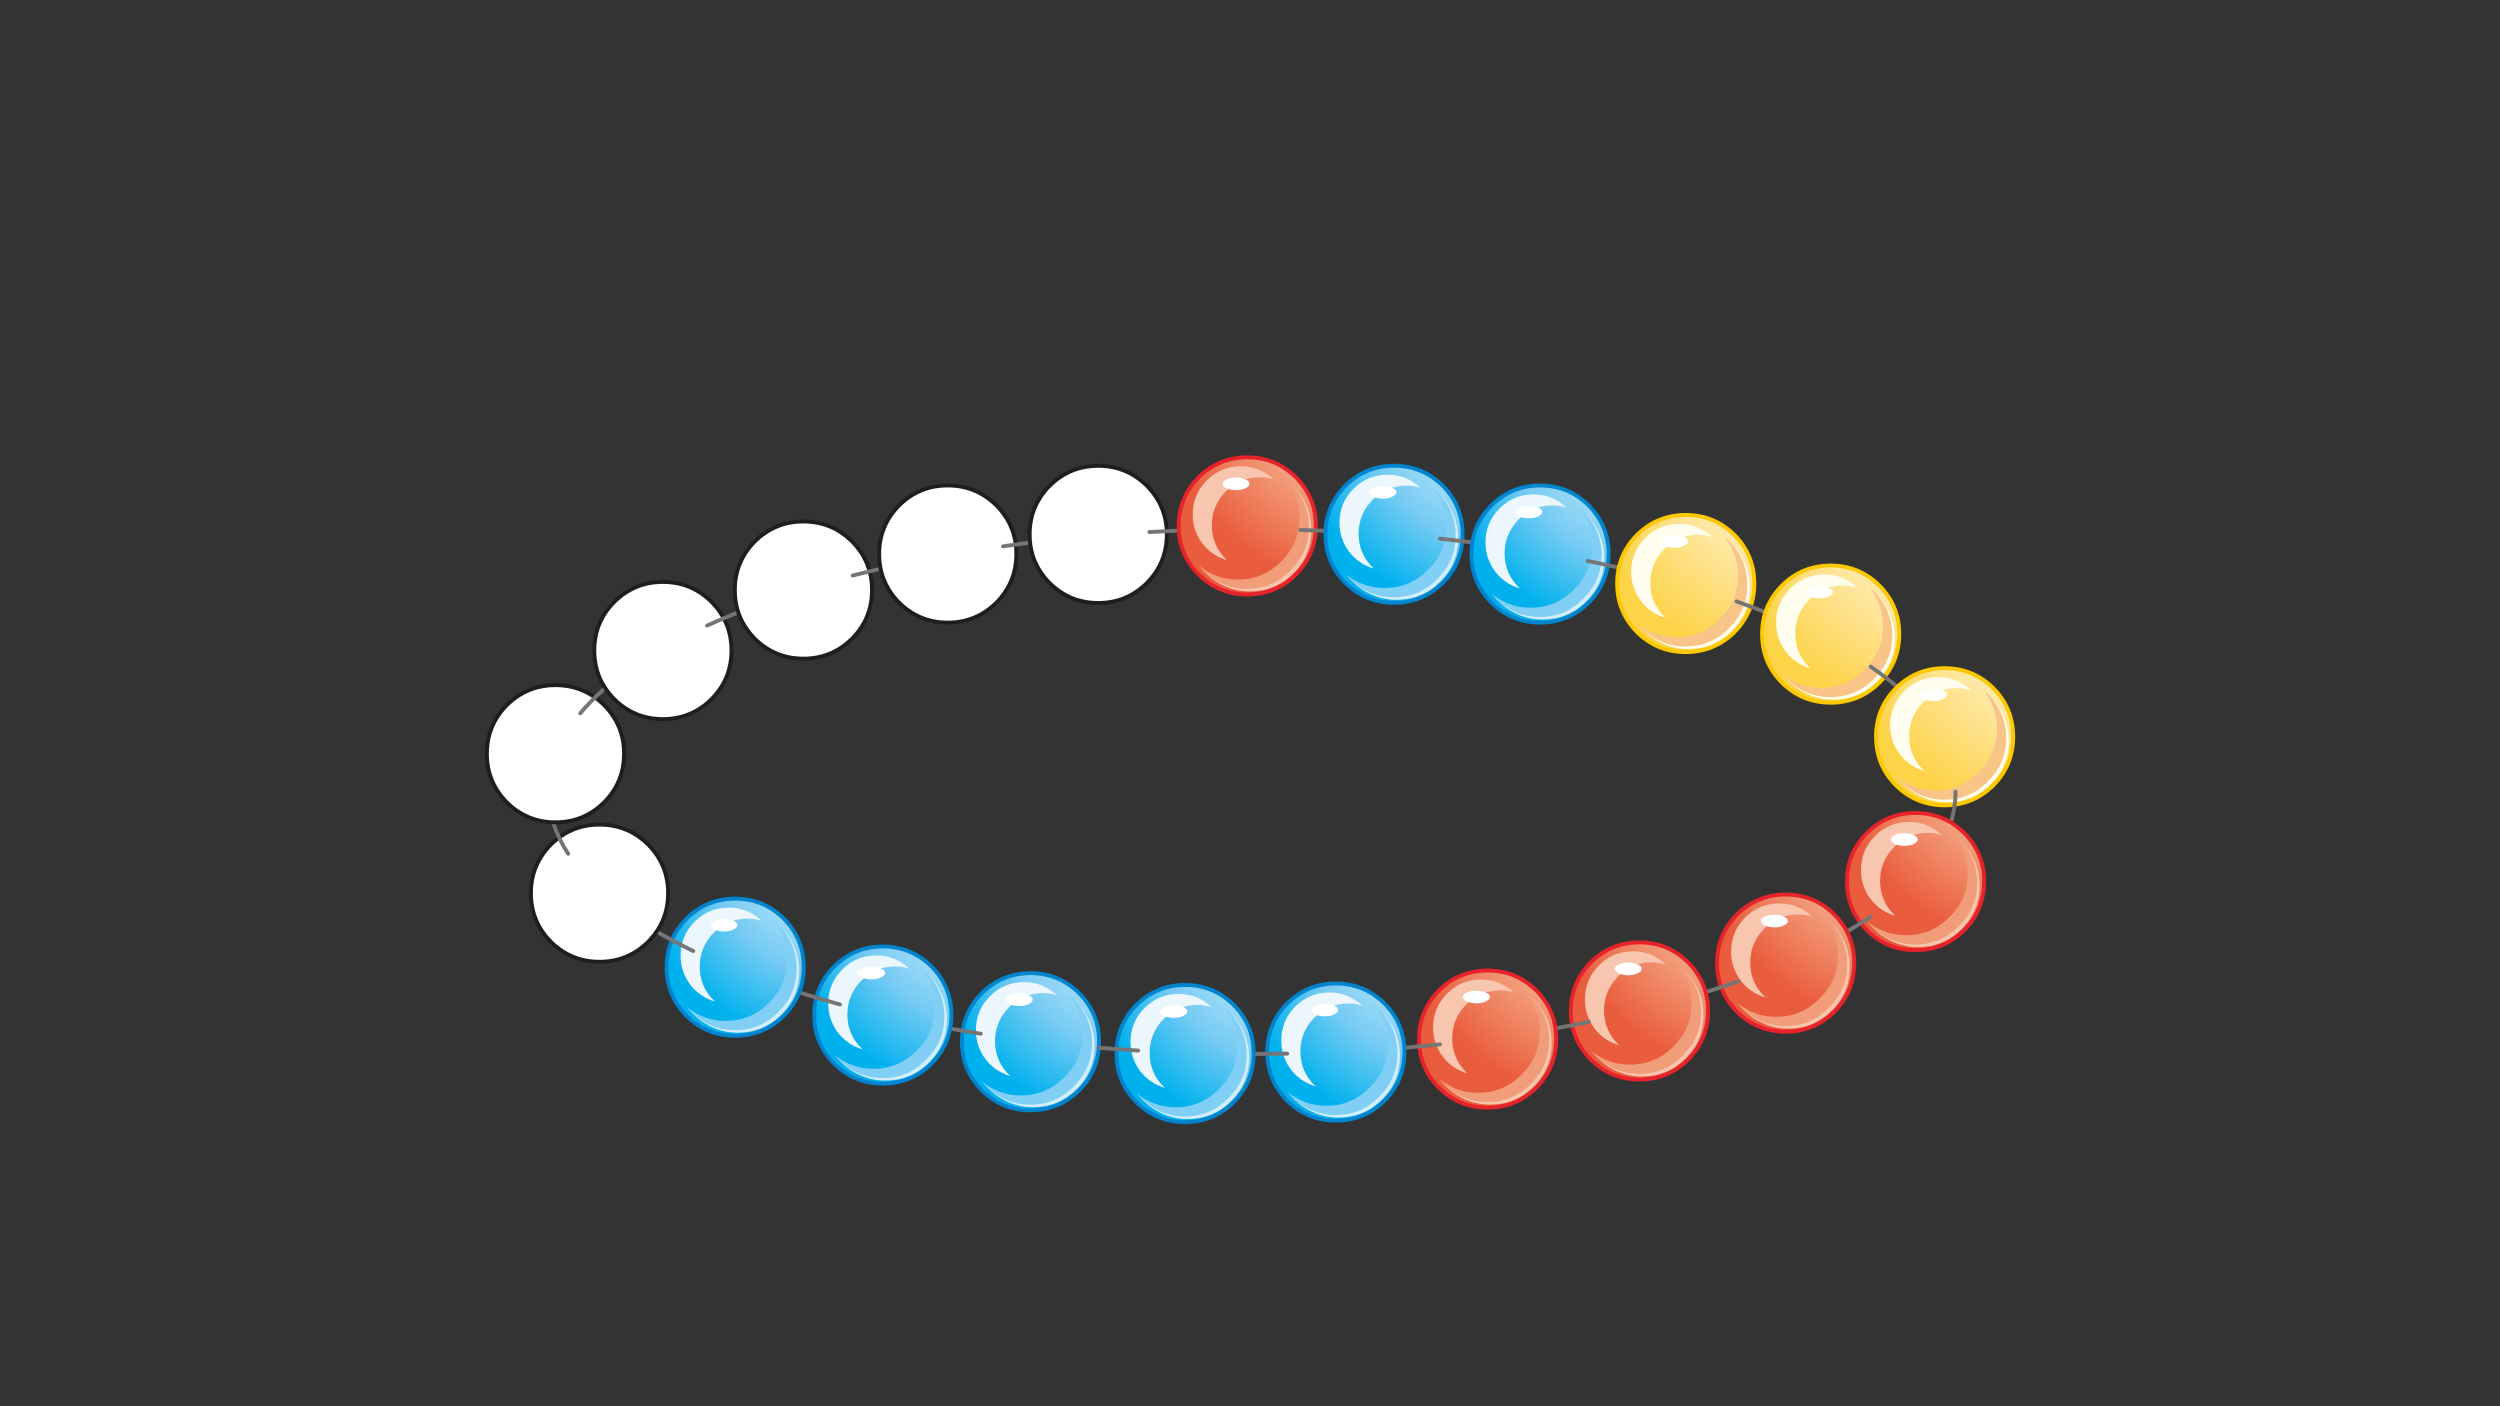 
<svg xmlns="http://www.w3.org/2000/svg" version="1.1" xmlns:xlink="http://www.w3.org/1999/xlink" preserveAspectRatio="none" x="0px" y="0px" width="1280px" height="720px" viewBox="0 0 1280 720">
<rect x="0" y="0" width="1280" height="720" fill="#333333" stroke="none"/>
<defs>
<radialGradient id="Gradient_1" gradientUnits="userSpaceOnUse" cx="0" cy="0" r="46.062" fx="0" fy="0" gradientTransform="matrix( 1, 0, 0, 1, 155.05,-10.2) " spreadMethod="pad">
<stop  offset="0%" stop-color="#FFFFFF"/>

<stop  offset="53.333%" stop-color="#76CBF3"/>

<stop  offset="81.569%" stop-color="#00B1ED"/>

<stop  offset="100%" stop-color="#00B1ED"/>
</radialGradient>

<radialGradient id="Gradient_2" gradientUnits="userSpaceOnUse" cx="0" cy="0" r="46.062" fx="0.542" fy="-6.636505080673523e-17" gradientTransform="matrix( 1, 0, 0, 1, 157.4,-13.75) " spreadMethod="pad">
<stop  offset="0%" stop-color="#FFFFFF"/>

<stop  offset="53.333%" stop-color="#F19672"/>

<stop  offset="81.569%" stop-color="#EA5C3E"/>

<stop  offset="100%" stop-color="#EA5C3E"/>
</radialGradient>

<radialGradient id="Gradient_3" gradientUnits="userSpaceOnUse" cx="0" cy="0" r="46.062" fx="0" fy="0" gradientTransform="matrix( 1, 0, 0, 1, 155.05,-10.2) " spreadMethod="pad">
<stop  offset="0%" stop-color="#FFFFFF"/>

<stop  offset="53.333%" stop-color="#FEE28C"/>

<stop  offset="81.569%" stop-color="#FDD348"/>

<stop  offset="100%" stop-color="#FDD348"/>
</radialGradient>

<g id="Symbol_1_1_Layer0_0_FILL">
<path fill="url(#Gradient_1)" stroke="none" d="
M 147.6 12.45
Q 147.6 7.4 144.05 3.8 140.45 0.25 135.4 0.25 130.35 0.25 126.75 3.8 123.2 7.4 123.2 12.45 123.2 17.5 126.75 21.1 130.35 24.65 135.4 24.65 140.45 24.65 144.05 21.1 147.6 17.5 147.6 12.45 Z"/>
</g>

<g id="Symbol_1_1_Layer0_1_FILL">
<path fill="#D4EDFB" stroke="none" d="
M 145.7 8.3
Q 144.65 6.1 142.75 4.55 145.15 7.6 145.15 11.45 145.15 16 141.95 19.2 138.75 22.4 134.2 22.4 130.25 22.4 127.3 20 128.85 21.9 131.05 22.95 133.3 24.05 135.85 24.05 140.4 24.05 143.6 20.85 146.8 17.65 146.8 13.1 146.8 10.55 145.7 8.3 Z"/>
</g>

<g id="Symbol_1_1_Layer0_2_FILL">
<path fill="#81CFF4" stroke="none" d="
M 145.25 7.8
Q 144.15 5.6 142.25 4.05 144.7 7.15 144.7 10.95 144.7 15.5 141.45 18.7 138.25 21.95 133.7 21.95 129.9 21.95 126.8 19.5 128.35 21.4 130.55 22.5 132.8 23.6 135.35 23.6 139.9 23.6 143.1 20.35 146.35 17.15 146.35 12.6 146.35 10.05 145.25 7.8 Z"/>
</g>

<g id="Symbol_1_1_Layer0_3_FILL">
<path fill="#EBF6FD" stroke="none" d="
M 140.1 4.15
Q 137.65 1.8 134.25 1.8 130.7 1.8 128.2 4.3 125.7 6.8 125.7 10.35 125.7 13.2 127.4 15.5 129.1 17.7 131.8 18.5 129.1 15.95 129.1 12.3 129.1 8.8 131.6 6.25 134.15 3.75 137.65 3.75 138.9 3.75 140.1 4.15 Z"/>
</g>

<g id="Symbol_1_1_Layer0_4_FILL">
<path fill="#FFFFFF" stroke="none" d="
M 135.8 4.9
Q 135.8 4.45 135.1 4.15 134.4 3.8 133.4 3.8 132.4 3.8 131.7 4.15 131 4.45 131 4.9 131 5.35 131.7 5.7 132.45 6.05 133.4 6.05 134.4 6.05 135.1 5.7 135.8 5.35 135.8 4.9 Z"/>
</g>

<g id="Symbol_1_3_Layer0_0_FILL">
<path fill="#FFFFFF" stroke="none" d="
M 147.6 12.45
Q 147.6 7.4 144.05 3.8 140.45 0.25 135.4 0.25 130.35 0.25 126.75 3.8 123.2 7.4 123.2 12.45 123.2 17.5 126.75 21.1 130.35 24.65 135.4 24.65 140.45 24.65 144.05 21.1 147.6 17.5 147.6 12.45 Z"/>
</g>

<g id="Symbol_1_0_Layer0_0_FILL">
<path fill="url(#Gradient_2)" stroke="none" d="
M 147.6 12.45
Q 147.6 7.4 144.05 3.8 140.45 0.25 135.4 0.25 130.35 0.25 126.75 3.8 123.2 7.4 123.2 12.45 123.2 17.5 126.75 21.1 130.35 24.65 135.4 24.65 140.45 24.65 144.05 21.1 147.6 17.5 147.6 12.45 Z"/>
</g>

<g id="Symbol_1_0_Layer0_1_FILL">
<path fill="#F8C6AE" stroke="none" d="
M 145.7 8.3
Q 144.65 6.1 142.75 4.55 145.15 7.6 145.15 11.45 145.15 16 141.95 19.2 138.75 22.4 134.2 22.4 130.25 22.4 127.3 20 128.85 21.9 131.05 22.95 133.3 24.05 135.85 24.05 140.4 24.05 143.6 20.85 146.8 17.65 146.8 13.1 146.8 10.55 145.7 8.3 Z"/>
</g>

<g id="Symbol_1_0_Layer0_2_FILL">
<path fill="#F29D7A" stroke="none" d="
M 145.25 7.8
Q 144.15 5.6 142.25 4.05 144.7 7.15 144.7 10.95 144.7 15.5 141.45 18.7 138.25 21.95 133.7 21.95 129.9 21.95 126.8 19.5 128.35 21.4 130.55 22.5 132.8 23.6 135.35 23.6 139.9 23.6 143.1 20.35 146.35 17.15 146.35 12.6 146.35 10.05 145.25 7.8 Z"/>
</g>

<g id="Symbol_1_0_Layer0_3_FILL">
<path fill="#F8C6AE" stroke="none" d="
M 140.1 4.15
Q 137.65 1.8 134.25 1.8 130.7 1.8 128.2 4.3 125.7 6.8 125.7 10.35 125.7 13.2 127.4 15.5 129.1 17.7 131.8 18.5 129.1 15.95 129.1 12.3 129.1 8.8 131.6 6.25 134.15 3.75 137.65 3.75 138.9 3.75 140.1 4.15 Z"/>
</g>

<g id="Symbol_1_0_Layer0_4_FILL">
<path fill="#FFFFFF" stroke="none" d="
M 135.8 4.9
Q 135.8 4.45 135.1 4.15 134.4 3.8 133.4 3.8 132.4 3.8 131.7 4.15 131 4.45 131 4.9 131 5.35 131.7 5.7 132.45 6.05 133.4 6.05 134.4 6.05 135.1 5.7 135.8 5.35 135.8 4.9 Z"/>
</g>

<g id="Symbol_1_2_Layer0_0_FILL">
<path fill="url(#Gradient_3)" stroke="none" d="
M 147.6 12.45
Q 147.6 7.4 144.05 3.8 140.45 0.25 135.4 0.25 130.35 0.25 126.75 3.8 123.2 7.4 123.2 12.45 123.2 17.5 126.75 21.1 130.35 24.65 135.4 24.65 140.45 24.65 144.05 21.1 147.6 17.5 147.6 12.45 Z"/>
</g>

<g id="Symbol_1_2_Layer0_1_FILL">
<path fill="#FFFEEE" stroke="none" d="
M 145.7 8.3
Q 144.65 6.1 142.75 4.55 145.15 7.6 145.15 11.45 145.15 16 141.95 19.2 138.75 22.4 134.2 22.4 130.25 22.4 127.3 20 128.85 21.9 131.05 22.95 133.3 24.05 135.85 24.05 140.4 24.05 143.6 20.85 146.8 17.65 146.8 13.1 146.8 10.55 145.7 8.3 Z"/>
</g>

<g id="Symbol_1_2_Layer0_2_FILL">
<path fill="#F9C488" stroke="none" d="
M 145.25 7.8
Q 144.15 5.6 142.25 4.05 144.7 7.15 144.7 10.95 144.7 15.5 141.45 18.7 138.25 21.95 133.7 21.95 129.9 21.95 126.8 19.5 128.35 21.4 130.55 22.5 132.8 23.6 135.35 23.6 139.9 23.6 143.1 20.35 146.35 17.15 146.35 12.6 146.35 10.05 145.25 7.8 Z"/>
</g>

<g id="Symbol_1_2_Layer0_3_FILL">
<path fill="#FFFEEE" stroke="none" d="
M 140.1 4.15
Q 137.65 1.8 134.25 1.8 130.7 1.8 128.2 4.3 125.7 6.8 125.7 10.35 125.7 13.2 127.4 15.5 129.1 17.7 131.8 18.5 129.1 15.95 129.1 12.3 129.1 8.8 131.6 6.25 134.15 3.75 137.65 3.75 138.9 3.75 140.1 4.15 Z"/>
</g>

<g id="Symbol_1_2_Layer0_4_FILL">
<path fill="#FFFFFF" stroke="none" d="
M 135.8 4.9
Q 135.8 4.45 135.1 4.15 134.4 3.8 133.4 3.8 132.4 3.8 131.7 4.15 131 4.45 131 4.9 131 5.35 131.7 5.7 132.45 6.05 133.4 6.05 134.4 6.05 135.1 5.7 135.8 5.35 135.8 4.9 Z"/>
</g>

<path id="Layer1_0_1_STROKES" stroke="#767576" stroke-width="2" stroke-linejoin="miter" stroke-linecap="round" stroke-miterlimit="10" fill="none" d="
M 562.567 536.667
Q 532.327 534.219 502.376 529.467"/>

<path id="Symbol_1_1_Layer0_0_1_STROKES" stroke="#0084CD" stroke-width="2" stroke-linejoin="miter" stroke-linecap="butt" stroke-miterlimit="10" fill="none" d="
M 35.134 0.006
Q 35.134 14.55 24.91 24.917 14.542 35.141 -0.001 35.141 -14.545 35.141 -24.913 24.917 -35.137 14.55 -35.137 0.006 -35.137 -14.538 -24.913 -24.906 -14.545 -35.13 -0.001 -35.13 14.542 -35.13 24.91 -24.906 35.134 -14.538 35.134 0.006 Z"/>

<path id="Layer1_2_1_STROKES" stroke="#767576" stroke-width="2" stroke-linejoin="miter" stroke-linecap="round" stroke-miterlimit="10" fill="none" d="
M 502.376 529.467
Q 464.072 523.419 430.232 514.491"/>

<path id="Layer1_4_1_STROKES" stroke="#767576" stroke-width="2" stroke-linejoin="miter" stroke-linecap="round" stroke-miterlimit="10" fill="none" d="
M 430.232 514.491
Q 386.889 502.54 355.065 487.132"/>

<path id="Layer1_6_1_STROKES" stroke="#767576" stroke-width="2" stroke-linejoin="miter" stroke-linecap="round" stroke-miterlimit="10" fill="none" d="
M 355.065 487.132
Q 308.841 464.668 290.986 437.308"/>

<path id="Symbol_1_3_Layer0_0_1_STROKES" stroke="#1E1E1E" stroke-width="2" stroke-linejoin="miter" stroke-linecap="butt" stroke-miterlimit="10" fill="none" d="
M 35.134 0.006
Q 35.134 14.55 24.91 24.917 14.542 35.141 -0.001 35.141 -14.545 35.141 -24.913 24.917 -35.137 14.55 -35.137 0.006 -35.137 -14.538 -24.913 -24.906 -14.545 -35.13 -0.001 -35.13 14.542 -35.13 24.91 -24.906 35.134 -14.538 35.134 0.006 Z"/>

<path id="Layer1_8_1_STROKES" stroke="#767576" stroke-width="2" stroke-linejoin="miter" stroke-linecap="round" stroke-miterlimit="10" fill="none" d="
M 290.986 437.308
Q 280.762 421.468 280.762 405.484 280.762 384.893 297.178 365.309"/>

<path id="Layer1_10_1_STROKES" stroke="#767576" stroke-width="2" stroke-linejoin="miter" stroke-linecap="round" stroke-miterlimit="10" fill="none" d="
M 297.178 365.309
Q 317.913 340.541 362.121 320.381"/>

<path id="Layer1_12_1_STROKES" stroke="#767576" stroke-width="2" stroke-linejoin="miter" stroke-linecap="round" stroke-miterlimit="10" fill="none" d="
M 362.121 320.381
Q 394.377 305.693 436.712 294.749"/>

<path id="Layer1_14_1_STROKES" stroke="#767576" stroke-width="2" stroke-linejoin="miter" stroke-linecap="round" stroke-miterlimit="10" fill="none" d="
M 436.712 294.749
Q 474.584 285.102 513.752 279.774"/>

<path id="Layer1_16_1_STROKES" stroke="#767576" stroke-width="2" stroke-linejoin="miter" stroke-linecap="round" stroke-miterlimit="10" fill="none" d="
M 513.752 279.774
Q 549.607 274.59 588.775 272.43"/>

<path id="Layer1_18_1_STROKES" stroke="#767576" stroke-width="2" stroke-linejoin="miter" stroke-linecap="round" stroke-miterlimit="10" fill="none" d="
M 588.775 272.43
Q 617.287 270.99 641.335 270.99 653.862 270.99 666.102 271.422"/>

<path id="Symbol_1_0_Layer0_0_1_STROKES" stroke="#E6232A" stroke-width="2" stroke-linejoin="miter" stroke-linecap="butt" stroke-miterlimit="10" fill="none" d="
M 35.134 0.006
Q 35.134 14.55 24.91 24.917 14.542 35.141 -0.001 35.141 -14.545 35.141 -24.913 24.917 -35.137 14.55 -35.137 0.006 -35.137 -14.538 -24.913 -24.906 -14.545 -35.13 -0.001 -35.13 14.542 -35.13 24.91 -24.906 35.134 -14.538 35.134 0.006 Z"/>

<path id="Layer1_20_1_STROKES" stroke="#767576" stroke-width="2" stroke-linejoin="miter" stroke-linecap="round" stroke-miterlimit="10" fill="none" d="
M 666.102 271.422
Q 701.238 272.286 737.67 275.886"/>

<path id="Layer1_22_1_STROKES" stroke="#767576" stroke-width="2" stroke-linejoin="miter" stroke-linecap="round" stroke-miterlimit="10" fill="none" d="
M 737.67 275.886
Q 776.117 279.774 813.269 287.262"/>

<path id="Layer1_24_1_STROKES" stroke="#767576" stroke-width="2" stroke-linejoin="miter" stroke-linecap="round" stroke-miterlimit="10" fill="none" d="
M 813.269 287.262
Q 854.165 295.469 889.588 307.997"/>

<path id="Symbol_1_2_Layer0_0_1_STROKES" stroke="#FCC900" stroke-width="2" stroke-linejoin="miter" stroke-linecap="butt" stroke-miterlimit="10" fill="none" d="
M 35.134 0.006
Q 35.134 14.55 24.91 24.917 14.542 35.141 -0.001 35.141 -14.545 35.141 -24.913 24.917 -35.137 14.55 -35.137 0.006 -35.137 -14.538 -24.913 -24.906 -14.545 -35.13 -0.001 -35.13 14.542 -35.13 24.91 -24.906 35.134 -14.538 35.134 0.006 Z"/>

<path id="Layer1_26_1_STROKES" stroke="#767576" stroke-width="2" stroke-linejoin="miter" stroke-linecap="round" stroke-miterlimit="10" fill="none" d="
M 889.588 307.997
Q 931.348 322.829 958.276 341.405"/>

<path id="Layer1_28_1_STROKES" stroke="#767576" stroke-width="2" stroke-linejoin="miter" stroke-linecap="round" stroke-miterlimit="10" fill="none" d="
M 958.276 341.405
Q 1001.763 371.213 1001.763 405.484"/>

<path id="Layer1_30_1_STROKES" stroke="#767576" stroke-width="2" stroke-linejoin="miter" stroke-linecap="round" stroke-miterlimit="10" fill="none" d="
M 1001.763 405.484
Q 1001.763 439.756 958.132 469.564"/>

<path id="Layer1_32_1_STROKES" stroke="#767576" stroke-width="2" stroke-linejoin="miter" stroke-linecap="round" stroke-miterlimit="10" fill="none" d="
M 958.132 469.564
Q 931.492 487.852 890.596 502.54"/>

<path id="Layer1_34_1_STROKES" stroke="#767576" stroke-width="2" stroke-linejoin="miter" stroke-linecap="round" stroke-miterlimit="10" fill="none" d="
M 890.596 502.54
Q 856.901 514.635 813.989 523.419"/>

<path id="Layer1_36_1_STROKES" stroke="#767576" stroke-width="2" stroke-linejoin="miter" stroke-linecap="round" stroke-miterlimit="10" fill="none" d="
M 813.989 523.419
Q 777.701 530.907 737.67 534.939"/>

<path id="Layer1_38_1_STROKES" stroke="#767576" stroke-width="2" stroke-linejoin="miter" stroke-linecap="round" stroke-miterlimit="10" fill="none" d="
M 737.67 534.939
Q 699.942 538.827 659.334 539.691"/>

<path id="Layer1_40_1_STROKES" stroke="#767576" stroke-width="2" stroke-linejoin="miter" stroke-linecap="round" stroke-miterlimit="10" fill="none" d="
M 659.334 539.691
L 641.335 539.835
Q 611.527 539.835 583.015 538.107"/>

<path id="Layer1_42_1_STROKES" stroke="#767576" stroke-width="2" stroke-linejoin="miter" stroke-linecap="round" stroke-miterlimit="10" fill="none" d="
M 583.015 538.107
L 562.567 536.667"/>
</defs>

<g transform="matrix( 2.88, 0, 0, 2.88, 248.65,233.55) ">
<use xlink:href="#Layer1_0_1_STROKES" transform="matrix( 0.347, 0, 0, 0.347, -86.3,-81.05) "/>
</g>

<g transform="matrix( 1, 0, 0, 1, 527.6,533.5) ">
<g transform="matrix( 2.88, 0, 0, 2.88, -389.95,-35.85) ">
<use xlink:href="#Symbol_1_1_Layer0_0_FILL"/>

<use xlink:href="#Symbol_1_1_Layer0_0_1_STROKES" transform="matrix( 0.347, 0, 0, 0.347, 135.4,12.4) "/>
</g>

<g transform="matrix( 2.88, 0, 0, 2.88, -389.95,-35.85) ">
<use xlink:href="#Symbol_1_1_Layer0_1_FILL"/>
</g>

<g transform="matrix( 2.88, 0, 0, 2.88, -389.95,-35.85) ">
<use xlink:href="#Symbol_1_1_Layer0_2_FILL"/>
</g>

<g transform="matrix( 2.88, 0, 0, 2.88, -389.95,-35.85) ">
<use xlink:href="#Symbol_1_1_Layer0_3_FILL"/>
</g>

<g transform="matrix( 2.88, 0, 0, 2.88, -389.95,-35.85) ">
<use xlink:href="#Symbol_1_1_Layer0_4_FILL"/>
</g>
</g>

<g transform="matrix( 2.88, 0, 0, 2.88, 248.65,233.55) ">
<use xlink:href="#Layer1_2_1_STROKES" transform="matrix( 0.347, 0, 0, 0.347, -86.3,-81.05) "/>
</g>

<g transform="matrix( 1, 0, 0, 1, 452,519.85) ">
<g transform="matrix( 2.88, 0, 0, 2.88, -389.95,-35.85) ">
<use xlink:href="#Symbol_1_1_Layer0_0_FILL"/>

<use xlink:href="#Symbol_1_1_Layer0_0_1_STROKES" transform="matrix( 0.347, 0, 0, 0.347, 135.4,12.4) "/>
</g>

<g transform="matrix( 2.88, 0, 0, 2.88, -389.95,-35.85) ">
<use xlink:href="#Symbol_1_1_Layer0_1_FILL"/>
</g>

<g transform="matrix( 2.88, 0, 0, 2.88, -389.95,-35.85) ">
<use xlink:href="#Symbol_1_1_Layer0_2_FILL"/>
</g>

<g transform="matrix( 2.88, 0, 0, 2.88, -389.95,-35.85) ">
<use xlink:href="#Symbol_1_1_Layer0_3_FILL"/>
</g>

<g transform="matrix( 2.88, 0, 0, 2.88, -389.95,-35.85) ">
<use xlink:href="#Symbol_1_1_Layer0_4_FILL"/>
</g>
</g>

<g transform="matrix( 2.88, 0, 0, 2.88, 248.65,233.55) ">
<use xlink:href="#Layer1_4_1_STROKES" transform="matrix( 0.347, 0, 0, 0.347, -86.3,-81.05) "/>
</g>

<g transform="matrix( 1, 0, 0, 1, 376.4,495.35) ">
<g transform="matrix( 2.88, 0, 0, 2.88, -389.95,-35.85) ">
<use xlink:href="#Symbol_1_1_Layer0_0_FILL"/>

<use xlink:href="#Symbol_1_1_Layer0_0_1_STROKES" transform="matrix( 0.347, 0, 0, 0.347, 135.4,12.4) "/>
</g>

<g transform="matrix( 2.88, 0, 0, 2.88, -389.95,-35.85) ">
<use xlink:href="#Symbol_1_1_Layer0_1_FILL"/>
</g>

<g transform="matrix( 2.88, 0, 0, 2.88, -389.95,-35.85) ">
<use xlink:href="#Symbol_1_1_Layer0_2_FILL"/>
</g>

<g transform="matrix( 2.88, 0, 0, 2.88, -389.95,-35.85) ">
<use xlink:href="#Symbol_1_1_Layer0_3_FILL"/>
</g>

<g transform="matrix( 2.88, 0, 0, 2.88, -389.95,-35.85) ">
<use xlink:href="#Symbol_1_1_Layer0_4_FILL"/>
</g>
</g>

<g transform="matrix( 2.88, 0, 0, 2.88, 248.65,233.55) ">
<use xlink:href="#Layer1_6_1_STROKES" transform="matrix( 0.347, 0, 0, 0.347, -86.3,-81.05) "/>
</g>

<g transform="matrix( 1, 0, 0, 1, 306.95,457.45) ">
<g transform="matrix( 2.88, 0, 0, 2.88, -389.95,-35.85) ">
<use xlink:href="#Symbol_1_3_Layer0_0_FILL"/>

<use xlink:href="#Symbol_1_3_Layer0_0_1_STROKES" transform="matrix( 0.347, 0, 0, 0.347, 135.4,12.4) "/>
</g>
</g>

<g transform="matrix( 2.88, 0, 0, 2.88, 248.65,233.55) ">
<use xlink:href="#Layer1_8_1_STROKES" transform="matrix( 0.347, 0, 0, 0.347, -86.3,-81.05) "/>
</g>

<g transform="matrix( 1, 0, 0, 1, 284.4,386.05) ">
<g transform="matrix( 2.88, 0, 0, 2.88, -389.95,-35.85) ">
<use xlink:href="#Symbol_1_3_Layer0_0_FILL"/>

<use xlink:href="#Symbol_1_3_Layer0_0_1_STROKES" transform="matrix( 0.347, 0, 0, 0.347, 135.4,12.4) "/>
</g>
</g>

<g transform="matrix( 2.88, 0, 0, 2.88, 248.65,233.55) ">
<use xlink:href="#Layer1_10_1_STROKES" transform="matrix( 0.347, 0, 0, 0.347, -86.3,-81.05) "/>
</g>

<g transform="matrix( 1, 0, 0, 1, 339.4,333.2) ">
<g transform="matrix( 2.88, 0, 0, 2.88, -389.95,-35.85) ">
<use xlink:href="#Symbol_1_3_Layer0_0_FILL"/>

<use xlink:href="#Symbol_1_3_Layer0_0_1_STROKES" transform="matrix( 0.347, 0, 0, 0.347, 135.4,12.4) "/>
</g>
</g>

<g transform="matrix( 2.88, 0, 0, 2.88, 248.65,233.55) ">
<use xlink:href="#Layer1_12_1_STROKES" transform="matrix( 0.347, 0, 0, 0.347, -86.3,-81.05) "/>
</g>

<g transform="matrix( 1, 0, 0, 1, 411.35,302.25) ">
<g transform="matrix( 2.88, 0, 0, 2.88, -389.95,-35.85) ">
<use xlink:href="#Symbol_1_3_Layer0_0_FILL"/>

<use xlink:href="#Symbol_1_3_Layer0_0_1_STROKES" transform="matrix( 0.347, 0, 0, 0.347, 135.4,12.4) "/>
</g>
</g>

<g transform="matrix( 2.88, 0, 0, 2.88, 248.65,233.55) ">
<use xlink:href="#Layer1_14_1_STROKES" transform="matrix( 0.347, 0, 0, 0.347, -86.3,-81.05) "/>
</g>

<g transform="matrix( 1, 0, 0, 1, 485.25,283.8) ">
<g transform="matrix( 2.88, 0, 0, 2.88, -389.95,-35.85) ">
<use xlink:href="#Symbol_1_3_Layer0_0_FILL"/>

<use xlink:href="#Symbol_1_3_Layer0_0_1_STROKES" transform="matrix( 0.347, 0, 0, 0.347, 135.4,12.4) "/>
</g>
</g>

<g transform="matrix( 2.88, 0, 0, 2.88, 248.65,233.55) ">
<use xlink:href="#Layer1_16_1_STROKES" transform="matrix( 0.347, 0, 0, 0.347, -86.3,-81.05) "/>
</g>

<g transform="matrix( 1, 0, 0, 1, 562.3,273.75) ">
<g transform="matrix( 2.88, 0, 0, 2.88, -389.95,-35.85) ">
<use xlink:href="#Symbol_1_3_Layer0_0_FILL"/>

<use xlink:href="#Symbol_1_3_Layer0_0_1_STROKES" transform="matrix( 0.347, 0, 0, 0.347, 135.4,12.4) "/>
</g>
</g>

<g transform="matrix( 2.88, 0, 0, 2.88, 248.65,233.55) ">
<use xlink:href="#Layer1_18_1_STROKES" transform="matrix( 0.347, 0, 0, 0.347, -86.3,-81.05) "/>
</g>

<g transform="matrix( 1, 0, 0, 1, 638.6,269.4) ">
<g transform="matrix( 2.88, 0, 0, 2.88, -389.95,-35.85) ">
<use xlink:href="#Symbol_1_0_Layer0_0_FILL"/>

<use xlink:href="#Symbol_1_0_Layer0_0_1_STROKES" transform="matrix( 0.347, 0, 0, 0.347, 135.4,12.4) "/>
</g>

<g transform="matrix( 2.88, 0, 0, 2.88, -389.95,-35.85) ">
<use xlink:href="#Symbol_1_0_Layer0_1_FILL"/>
</g>

<g transform="matrix( 2.88, 0, 0, 2.88, -389.95,-35.85) ">
<use xlink:href="#Symbol_1_0_Layer0_2_FILL"/>
</g>

<g transform="matrix( 2.88, 0, 0, 2.88, -389.95,-35.85) ">
<use xlink:href="#Symbol_1_0_Layer0_3_FILL"/>
</g>

<g transform="matrix( 2.88, 0, 0, 2.88, -389.95,-35.85) ">
<use xlink:href="#Symbol_1_0_Layer0_4_FILL"/>
</g>
</g>

<g transform="matrix( 2.88, 0, 0, 2.88, 248.65,233.55) ">
<use xlink:href="#Layer1_20_1_STROKES" transform="matrix( 0.347, 0, 0, 0.347, -86.3,-81.05) "/>
</g>

<g transform="matrix( 1, 0, 0, 1, 713.75,273.7) ">
<g transform="matrix( 2.88, 0, 0, 2.88, -389.95,-35.85) ">
<use xlink:href="#Symbol_1_1_Layer0_0_FILL"/>

<use xlink:href="#Symbol_1_1_Layer0_0_1_STROKES" transform="matrix( 0.347, 0, 0, 0.347, 135.4,12.4) "/>
</g>

<g transform="matrix( 2.88, 0, 0, 2.88, -389.95,-35.85) ">
<use xlink:href="#Symbol_1_1_Layer0_1_FILL"/>
</g>

<g transform="matrix( 2.88, 0, 0, 2.88, -389.95,-35.85) ">
<use xlink:href="#Symbol_1_1_Layer0_2_FILL"/>
</g>

<g transform="matrix( 2.88, 0, 0, 2.88, -389.95,-35.85) ">
<use xlink:href="#Symbol_1_1_Layer0_3_FILL"/>
</g>

<g transform="matrix( 2.88, 0, 0, 2.88, -389.95,-35.85) ">
<use xlink:href="#Symbol_1_1_Layer0_4_FILL"/>
</g>
</g>

<g transform="matrix( 2.88, 0, 0, 2.88, 248.65,233.55) ">
<use xlink:href="#Layer1_22_1_STROKES" transform="matrix( 0.347, 0, 0, 0.347, -86.3,-81.05) "/>
</g>

<g transform="matrix( 1, 0, 0, 1, 788.5,283.8) ">
<g transform="matrix( 2.88, 0, 0, 2.88, -389.95,-35.85) ">
<use xlink:href="#Symbol_1_1_Layer0_0_FILL"/>

<use xlink:href="#Symbol_1_1_Layer0_0_1_STROKES" transform="matrix( 0.347, 0, 0, 0.347, 135.4,12.4) "/>
</g>

<g transform="matrix( 2.88, 0, 0, 2.88, -389.95,-35.85) ">
<use xlink:href="#Symbol_1_1_Layer0_1_FILL"/>
</g>

<g transform="matrix( 2.88, 0, 0, 2.88, -389.95,-35.85) ">
<use xlink:href="#Symbol_1_1_Layer0_2_FILL"/>
</g>

<g transform="matrix( 2.88, 0, 0, 2.88, -389.95,-35.85) ">
<use xlink:href="#Symbol_1_1_Layer0_3_FILL"/>
</g>

<g transform="matrix( 2.88, 0, 0, 2.88, -389.95,-35.85) ">
<use xlink:href="#Symbol_1_1_Layer0_4_FILL"/>
</g>
</g>

<g transform="matrix( 2.88, 0, 0, 2.88, 248.65,233.55) ">
<use xlink:href="#Layer1_24_1_STROKES" transform="matrix( 0.347, 0, 0, 0.347, -86.3,-81.05) "/>
</g>

<g transform="matrix( 1, 0, 0, 1, 863.1,298.9) ">
<g transform="matrix( 2.88, 0, 0, 2.88, -389.95,-35.85) ">
<use xlink:href="#Symbol_1_2_Layer0_0_FILL"/>

<use xlink:href="#Symbol_1_2_Layer0_0_1_STROKES" transform="matrix( 0.347, 0, 0, 0.347, 135.4,12.4) "/>
</g>

<g transform="matrix( 2.88, 0, 0, 2.88, -389.95,-35.85) ">
<use xlink:href="#Symbol_1_2_Layer0_1_FILL"/>
</g>

<g transform="matrix( 2.88, 0, 0, 2.88, -389.95,-35.85) ">
<use xlink:href="#Symbol_1_2_Layer0_2_FILL"/>
</g>

<g transform="matrix( 2.88, 0, 0, 2.88, -389.95,-35.85) ">
<use xlink:href="#Symbol_1_2_Layer0_3_FILL"/>
</g>

<g transform="matrix( 2.88, 0, 0, 2.88, -389.95,-35.85) ">
<use xlink:href="#Symbol_1_2_Layer0_4_FILL"/>
</g>
</g>

<g transform="matrix( 2.88, 0, 0, 2.88, 248.65,233.55) ">
<use xlink:href="#Layer1_26_1_STROKES" transform="matrix( 0.347, 0, 0, 0.347, -86.3,-81.05) "/>
</g>

<g transform="matrix( 1, 0, 0, 1, 937.3,324.8) ">
<g transform="matrix( 2.88, 0, 0, 2.88, -389.95,-35.85) ">
<use xlink:href="#Symbol_1_2_Layer0_0_FILL"/>

<use xlink:href="#Symbol_1_2_Layer0_0_1_STROKES" transform="matrix( 0.347, 0, 0, 0.347, 135.4,12.4) "/>
</g>

<g transform="matrix( 2.88, 0, 0, 2.88, -389.95,-35.85) ">
<use xlink:href="#Symbol_1_2_Layer0_1_FILL"/>
</g>

<g transform="matrix( 2.88, 0, 0, 2.88, -389.95,-35.85) ">
<use xlink:href="#Symbol_1_2_Layer0_2_FILL"/>
</g>

<g transform="matrix( 2.88, 0, 0, 2.88, -389.95,-35.85) ">
<use xlink:href="#Symbol_1_2_Layer0_3_FILL"/>
</g>

<g transform="matrix( 2.88, 0, 0, 2.88, -389.95,-35.85) ">
<use xlink:href="#Symbol_1_2_Layer0_4_FILL"/>
</g>
</g>

<g transform="matrix( 2.88, 0, 0, 2.88, 248.65,233.55) ">
<use xlink:href="#Layer1_28_1_STROKES" transform="matrix( 0.347, 0, 0, 0.347, -86.3,-81.05) "/>
</g>

<g transform="matrix( 1, 0, 0, 1, 995.65,377.35) ">
<g transform="matrix( 2.88, 0, 0, 2.88, -389.95,-35.85) ">
<use xlink:href="#Symbol_1_2_Layer0_0_FILL"/>

<use xlink:href="#Symbol_1_2_Layer0_0_1_STROKES" transform="matrix( 0.347, 0, 0, 0.347, 135.4,12.4) "/>
</g>

<g transform="matrix( 2.88, 0, 0, 2.88, -389.95,-35.85) ">
<use xlink:href="#Symbol_1_2_Layer0_1_FILL"/>
</g>

<g transform="matrix( 2.88, 0, 0, 2.88, -389.95,-35.85) ">
<use xlink:href="#Symbol_1_2_Layer0_2_FILL"/>
</g>

<g transform="matrix( 2.88, 0, 0, 2.88, -389.95,-35.85) ">
<use xlink:href="#Symbol_1_2_Layer0_3_FILL"/>
</g>

<g transform="matrix( 2.88, 0, 0, 2.88, -389.95,-35.85) ">
<use xlink:href="#Symbol_1_2_Layer0_4_FILL"/>
</g>
</g>

<g transform="matrix( 2.88, 0, 0, 2.88, 248.65,233.55) ">
<use xlink:href="#Layer1_30_1_STROKES" transform="matrix( 0.347, 0, 0, 0.347, -86.3,-81.05) "/>
</g>

<g transform="matrix( 1, 0, 0, 1, 980.75,451.5) ">
<g transform="matrix( 2.88, 0, 0, 2.88, -389.95,-35.85) ">
<use xlink:href="#Symbol_1_0_Layer0_0_FILL"/>

<use xlink:href="#Symbol_1_0_Layer0_0_1_STROKES" transform="matrix( 0.347, 0, 0, 0.347, 135.4,12.4) "/>
</g>

<g transform="matrix( 2.88, 0, 0, 2.88, -389.95,-35.85) ">
<use xlink:href="#Symbol_1_0_Layer0_1_FILL"/>
</g>

<g transform="matrix( 2.88, 0, 0, 2.88, -389.95,-35.85) ">
<use xlink:href="#Symbol_1_0_Layer0_2_FILL"/>
</g>

<g transform="matrix( 2.88, 0, 0, 2.88, -389.95,-35.85) ">
<use xlink:href="#Symbol_1_0_Layer0_3_FILL"/>
</g>

<g transform="matrix( 2.88, 0, 0, 2.88, -389.95,-35.85) ">
<use xlink:href="#Symbol_1_0_Layer0_4_FILL"/>
</g>
</g>

<g transform="matrix( 2.88, 0, 0, 2.88, 248.65,233.55) ">
<use xlink:href="#Layer1_32_1_STROKES" transform="matrix( 0.347, 0, 0, 0.347, -86.3,-81.05) "/>
</g>

<g transform="matrix( 1, 0, 0, 1, 914.25,493.25) ">
<g transform="matrix( 2.88, 0, 0, 2.88, -389.95,-35.85) ">
<use xlink:href="#Symbol_1_0_Layer0_0_FILL"/>

<use xlink:href="#Symbol_1_0_Layer0_0_1_STROKES" transform="matrix( 0.347, 0, 0, 0.347, 135.4,12.4) "/>
</g>

<g transform="matrix( 2.88, 0, 0, 2.88, -389.95,-35.85) ">
<use xlink:href="#Symbol_1_0_Layer0_1_FILL"/>
</g>

<g transform="matrix( 2.88, 0, 0, 2.88, -389.95,-35.85) ">
<use xlink:href="#Symbol_1_0_Layer0_2_FILL"/>
</g>

<g transform="matrix( 2.88, 0, 0, 2.88, -389.95,-35.85) ">
<use xlink:href="#Symbol_1_0_Layer0_3_FILL"/>
</g>

<g transform="matrix( 2.88, 0, 0, 2.88, -389.95,-35.85) ">
<use xlink:href="#Symbol_1_0_Layer0_4_FILL"/>
</g>
</g>

<g transform="matrix( 2.88, 0, 0, 2.88, 248.65,233.55) ">
<use xlink:href="#Layer1_34_1_STROKES" transform="matrix( 0.347, 0, 0, 0.347, -86.3,-81.05) "/>
</g>

<g transform="matrix( 1, 0, 0, 1, 839.4,517.75) ">
<g transform="matrix( 2.88, 0, 0, 2.88, -389.95,-35.85) ">
<use xlink:href="#Symbol_1_0_Layer0_0_FILL"/>

<use xlink:href="#Symbol_1_0_Layer0_0_1_STROKES" transform="matrix( 0.347, 0, 0, 0.347, 135.4,12.4) "/>
</g>

<g transform="matrix( 2.88, 0, 0, 2.88, -389.95,-35.85) ">
<use xlink:href="#Symbol_1_0_Layer0_1_FILL"/>
</g>

<g transform="matrix( 2.88, 0, 0, 2.88, -389.95,-35.85) ">
<use xlink:href="#Symbol_1_0_Layer0_2_FILL"/>
</g>

<g transform="matrix( 2.88, 0, 0, 2.88, -389.95,-35.85) ">
<use xlink:href="#Symbol_1_0_Layer0_3_FILL"/>
</g>

<g transform="matrix( 2.88, 0, 0, 2.88, -389.95,-35.85) ">
<use xlink:href="#Symbol_1_0_Layer0_4_FILL"/>
</g>
</g>

<g transform="matrix( 2.88, 0, 0, 2.88, 248.65,233.55) ">
<use xlink:href="#Layer1_36_1_STROKES" transform="matrix( 0.347, 0, 0, 0.347, -86.3,-81.05) "/>
</g>

<g transform="matrix( 1, 0, 0, 1, 761.65,532.15) ">
<g transform="matrix( 2.88, 0, 0, 2.88, -389.95,-35.85) ">
<use xlink:href="#Symbol_1_0_Layer0_0_FILL"/>

<use xlink:href="#Symbol_1_0_Layer0_0_1_STROKES" transform="matrix( 0.347, 0, 0, 0.347, 135.4,12.4) "/>
</g>

<g transform="matrix( 2.88, 0, 0, 2.88, -389.95,-35.85) ">
<use xlink:href="#Symbol_1_0_Layer0_1_FILL"/>
</g>

<g transform="matrix( 2.88, 0, 0, 2.88, -389.95,-35.85) ">
<use xlink:href="#Symbol_1_0_Layer0_2_FILL"/>
</g>

<g transform="matrix( 2.88, 0, 0, 2.88, -389.95,-35.85) ">
<use xlink:href="#Symbol_1_0_Layer0_3_FILL"/>
</g>

<g transform="matrix( 2.88, 0, 0, 2.88, -389.95,-35.85) ">
<use xlink:href="#Symbol_1_0_Layer0_4_FILL"/>
</g>
</g>

<g transform="matrix( 2.88, 0, 0, 2.88, 248.65,233.55) ">
<use xlink:href="#Layer1_38_1_STROKES" transform="matrix( 0.347, 0, 0, 0.347, -86.3,-81.05) "/>
</g>

<g transform="matrix( 1, 0, 0, 1, 683.95,538.8) ">
<g transform="matrix( 2.88, 0, 0, 2.88, -389.95,-35.85) ">
<use xlink:href="#Symbol_1_1_Layer0_0_FILL"/>

<use xlink:href="#Symbol_1_1_Layer0_0_1_STROKES" transform="matrix( 0.347, 0, 0, 0.347, 135.4,12.4) "/>
</g>

<g transform="matrix( 2.88, 0, 0, 2.88, -389.95,-35.85) ">
<use xlink:href="#Symbol_1_1_Layer0_1_FILL"/>
</g>

<g transform="matrix( 2.88, 0, 0, 2.88, -389.95,-35.85) ">
<use xlink:href="#Symbol_1_1_Layer0_2_FILL"/>
</g>

<g transform="matrix( 2.88, 0, 0, 2.88, -389.95,-35.85) ">
<use xlink:href="#Symbol_1_1_Layer0_3_FILL"/>
</g>

<g transform="matrix( 2.88, 0, 0, 2.88, -389.95,-35.85) ">
<use xlink:href="#Symbol_1_1_Layer0_4_FILL"/>
</g>
</g>

<g transform="matrix( 2.88, 0, 0, 2.88, 248.65,233.55) ">
<use xlink:href="#Layer1_40_1_STROKES" transform="matrix( 0.347, 0, 0, 0.347, -86.3,-81.05) "/>
</g>

<g transform="matrix( 1, 0, 0, 1, 606.75,539.55) ">
<g transform="matrix( 2.88, 0, 0, 2.88, -389.95,-35.85) ">
<use xlink:href="#Symbol_1_1_Layer0_0_FILL"/>

<use xlink:href="#Symbol_1_1_Layer0_0_1_STROKES" transform="matrix( 0.347, 0, 0, 0.347, 135.4,12.4) "/>
</g>

<g transform="matrix( 2.88, 0, 0, 2.88, -389.95,-35.85) ">
<use xlink:href="#Symbol_1_1_Layer0_1_FILL"/>
</g>

<g transform="matrix( 2.88, 0, 0, 2.88, -389.95,-35.85) ">
<use xlink:href="#Symbol_1_1_Layer0_2_FILL"/>
</g>

<g transform="matrix( 2.88, 0, 0, 2.88, -389.95,-35.85) ">
<use xlink:href="#Symbol_1_1_Layer0_3_FILL"/>
</g>

<g transform="matrix( 2.88, 0, 0, 2.88, -389.95,-35.85) ">
<use xlink:href="#Symbol_1_1_Layer0_4_FILL"/>
</g>
</g>

<g transform="matrix( 2.88, 0, 0, 2.88, 248.65,233.55) ">
<use xlink:href="#Layer1_42_1_STROKES" transform="matrix( 0.347, 0, 0, 0.347, -86.3,-81.05) "/>
</g>
</svg>
